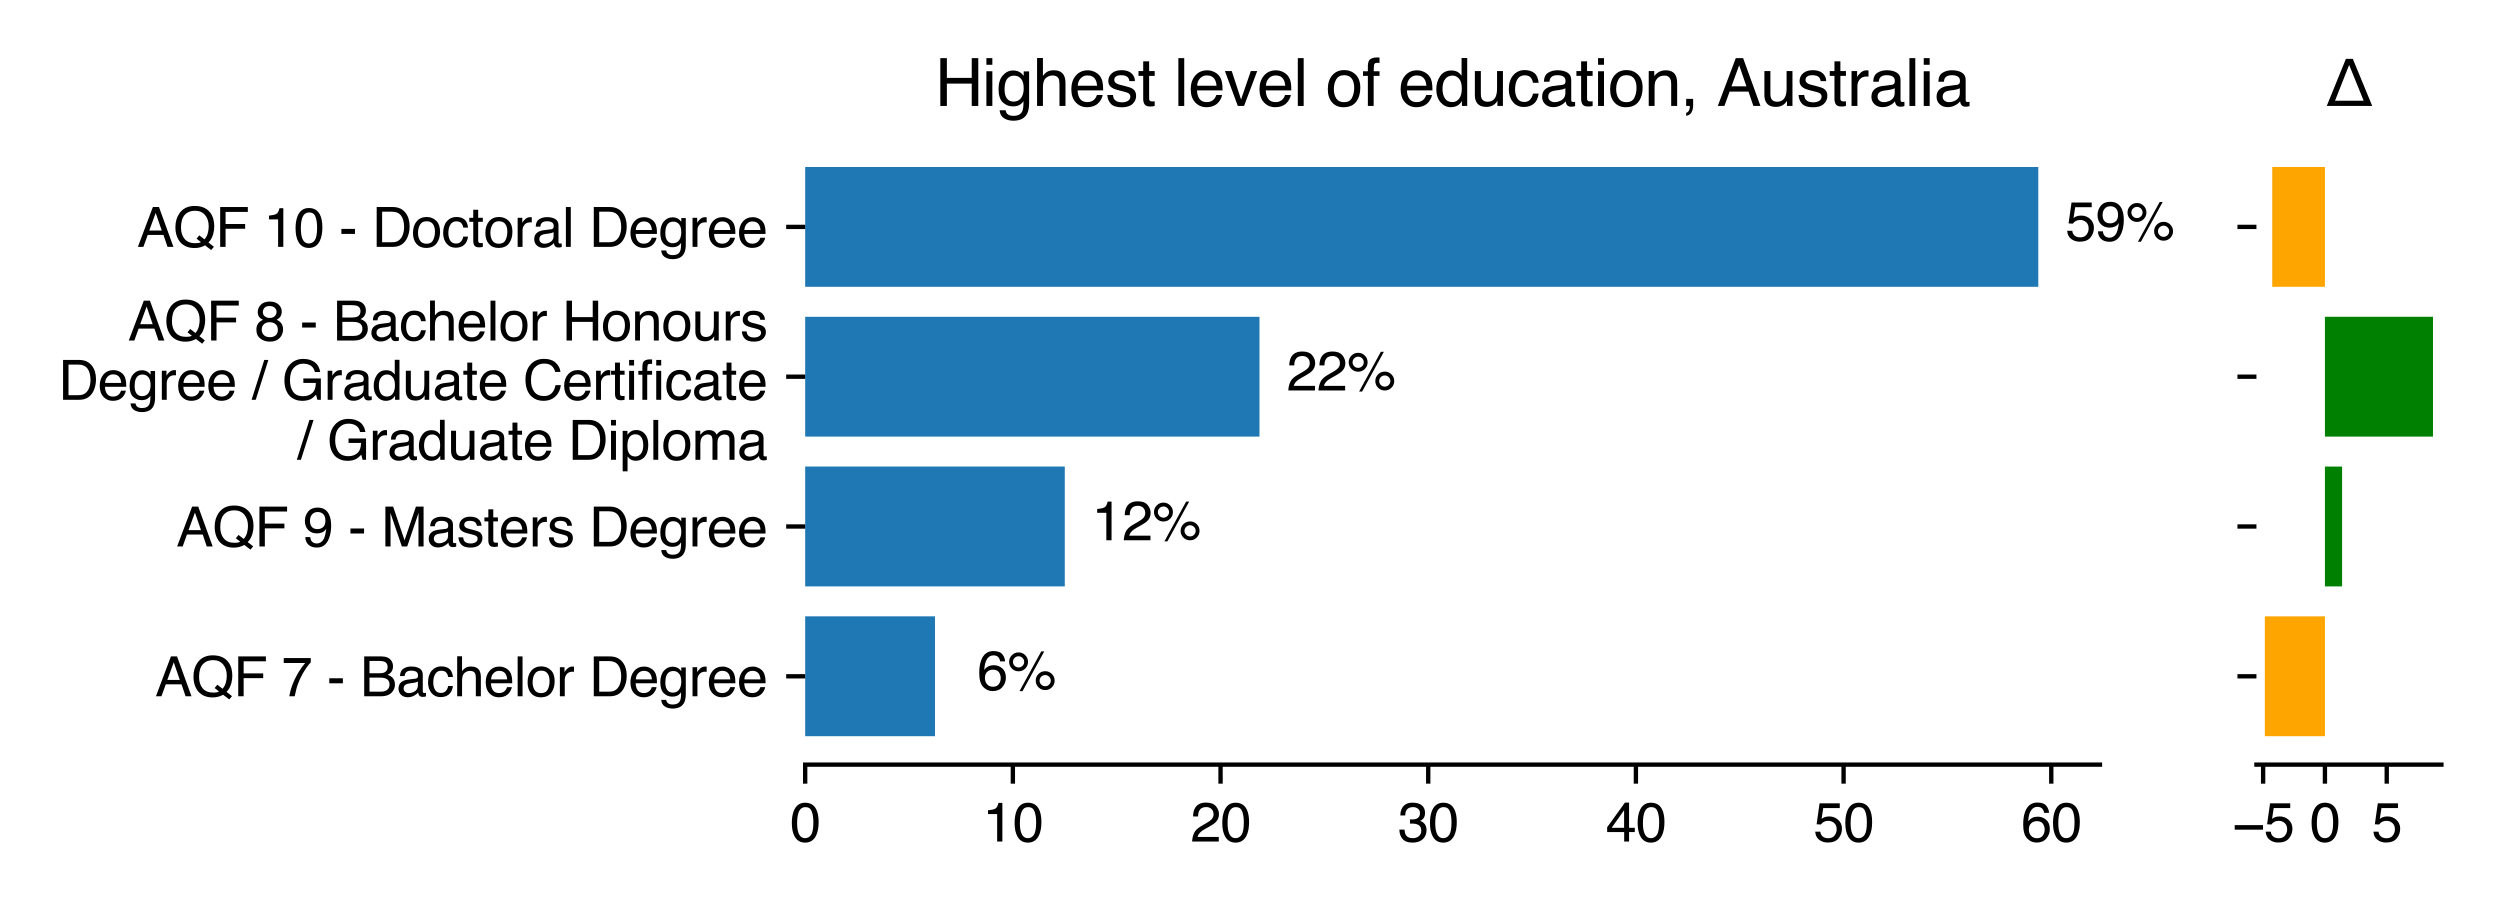 <?xml version="1.0" encoding="utf-8" standalone="no"?>
<!DOCTYPE svg PUBLIC "-//W3C//DTD SVG 1.1//EN"
  "http://www.w3.org/Graphics/SVG/1.1/DTD/svg11.dtd">
<svg xmlns:xlink="http://www.w3.org/1999/xlink" width="460.8pt" height="168pt" viewBox="0 0 460.8 168" xmlns="http://www.w3.org/2000/svg" version="1.1">
 <defs>
  <style type="text/css">*{stroke-linejoin: round; stroke-linecap: butt}</style>
 </defs>
 <g id="figure_1">
  <g id="patch_1">
   <path d="M 0 168 
L 460.8 168 
L 460.8 0 
L 0 0 
z
" style="fill: #ffffff"/>
  </g>
  <g id="axes_1">
   <g id="patch_2">
    <path d="M 148.411 140.942 
L 387.062 140.942 
L 387.062 25.53 
L 148.411 25.53 
z
" style="fill: #ffffff"/>
   </g>
   <g id="patch_3">
    <path d="M 148.411 135.696 
L 172.336 135.696 
L 172.336 113.608 
L 148.411 113.608 
z
" clip-path="url(#p740a1b255a)" style="fill: #1f77b4"/>
   </g>
   <g id="patch_4">
    <path d="M 148.411 108.086 
L 196.261 108.086 
L 196.261 85.997 
L 148.411 85.997 
z
" clip-path="url(#p740a1b255a)" style="fill: #1f77b4"/>
   </g>
   <g id="patch_5">
    <path d="M 148.411 80.475 
L 232.148 80.475 
L 232.148 58.387 
L 148.411 58.387 
z
" clip-path="url(#p740a1b255a)" style="fill: #1f77b4"/>
   </g>
   <g id="patch_6">
    <path d="M 148.411 52.864 
L 375.697 52.864 
L 375.697 30.776 
L 148.411 30.776 
z
" clip-path="url(#p740a1b255a)" style="fill: #1f77b4"/>
   </g>
   <g id="matplotlib.axis_1">
    <g id="xtick_1">
     <g id="line2d_1">
      <defs>
       <path id="m4c99cd72f3" d="M 0 0 
L 0 3.5 
" style="stroke: #000000; stroke-width: 0.8"/>
      </defs>
      <g>
       <use xlink:href="#m4c99cd72f3" x="148.411" y="140.942" style="stroke: #000000; stroke-width: 0.8"/>
      </g>
     </g>
     <g id="text_1">
      <!-- 0 -->
      <g transform="translate(145.63 155.116)scale(0.1 -0.1)">
       <defs>
        <path id="Helvetica-30" d="M 1731 4475 
Q 2600 4475 2988 3759 
Q 3288 3206 3288 2244 
Q 3288 1331 3016 734 
Q 2622 -122 1728 -122 
Q 922 -122 528 578 
Q 200 1163 200 2147 
Q 200 2909 397 3456 
Q 766 4475 1731 4475 
z
M 1725 391 
Q 2163 391 2422 778 
Q 2681 1166 2681 2222 
Q 2681 2984 2493 3476 
Q 2306 3969 1766 3969 
Q 1269 3969 1039 3501 
Q 809 3034 809 2125 
Q 809 1441 956 1025 
Q 1181 391 1725 391 
z
" transform="scale(0.016)"/>
       </defs>
       <use xlink:href="#Helvetica-30"/>
      </g>
     </g>
    </g>
    <g id="xtick_2">
     <g id="line2d_2">
      <g>
       <use xlink:href="#m4c99cd72f3" x="186.691" y="140.942" style="stroke: #000000; stroke-width: 0.8"/>
      </g>
     </g>
     <g id="text_2">
      <!-- 10 -->
      <g transform="translate(181.13 155.116)scale(0.1 -0.1)">
       <defs>
        <path id="Helvetica-31" d="M 613 3169 
L 613 3600 
Q 1222 3659 1462 3798 
Q 1703 3938 1822 4456 
L 2266 4456 
L 2266 0 
L 1666 0 
L 1666 3169 
L 613 3169 
z
" transform="scale(0.016)"/>
       </defs>
       <use xlink:href="#Helvetica-31"/>
       <use xlink:href="#Helvetica-30" x="55.615"/>
      </g>
     </g>
    </g>
    <g id="xtick_3">
     <g id="line2d_3">
      <g>
       <use xlink:href="#m4c99cd72f3" x="224.971" y="140.942" style="stroke: #000000; stroke-width: 0.8"/>
      </g>
     </g>
     <g id="text_3">
      <!-- 20 -->
      <g transform="translate(219.41 155.116)scale(0.1 -0.1)">
       <defs>
        <path id="Helvetica-32" d="M 200 0 
Q 231 578 439 1006 
Q 647 1434 1250 1784 
L 1850 2131 
Q 2253 2366 2416 2531 
Q 2672 2791 2672 3125 
Q 2672 3516 2437 3745 
Q 2203 3975 1813 3975 
Q 1234 3975 1013 3538 
Q 894 3303 881 2888 
L 309 2888 
Q 319 3472 525 3841 
Q 891 4491 1816 4491 
Q 2584 4491 2939 4075 
Q 3294 3659 3294 3150 
Q 3294 2613 2916 2231 
Q 2697 2009 2131 1694 
L 1703 1456 
Q 1397 1288 1222 1134 
Q 909 863 828 531 
L 3272 531 
L 3272 0 
L 200 0 
z
" transform="scale(0.016)"/>
       </defs>
       <use xlink:href="#Helvetica-32"/>
       <use xlink:href="#Helvetica-30" x="55.615"/>
      </g>
     </g>
    </g>
    <g id="xtick_4">
     <g id="line2d_4">
      <g>
       <use xlink:href="#m4c99cd72f3" x="263.25" y="140.942" style="stroke: #000000; stroke-width: 0.8"/>
      </g>
     </g>
     <g id="text_4">
      <!-- 30 -->
      <g transform="translate(257.689 155.116)scale(0.1 -0.1)">
       <defs>
        <path id="Helvetica-33" d="M 1663 -122 
Q 869 -122 511 314 
Q 153 750 153 1375 
L 741 1375 
Q 778 941 903 744 
Q 1122 391 1694 391 
Q 2138 391 2406 628 
Q 2675 866 2675 1241 
Q 2675 1703 2392 1887 
Q 2109 2072 1606 2072 
Q 1550 2072 1492 2070 
Q 1434 2069 1375 2066 
L 1375 2563 
Q 1463 2553 1522 2550 
Q 1581 2547 1650 2547 
Q 1966 2547 2169 2647 
Q 2525 2822 2525 3272 
Q 2525 3606 2287 3787 
Q 2050 3969 1734 3969 
Q 1172 3969 956 3594 
Q 838 3388 822 3006 
L 266 3006 
Q 266 3506 466 3856 
Q 809 4481 1675 4481 
Q 2359 4481 2734 4176 
Q 3109 3872 3109 3294 
Q 3109 2881 2888 2625 
Q 2750 2466 2531 2375 
Q 2884 2278 3082 2001 
Q 3281 1725 3281 1325 
Q 3281 684 2859 281 
Q 2438 -122 1663 -122 
z
" transform="scale(0.016)"/>
       </defs>
       <use xlink:href="#Helvetica-33"/>
       <use xlink:href="#Helvetica-30" x="55.615"/>
      </g>
     </g>
    </g>
    <g id="xtick_5">
     <g id="line2d_5">
      <g>
       <use xlink:href="#m4c99cd72f3" x="301.53" y="140.942" style="stroke: #000000; stroke-width: 0.8"/>
      </g>
     </g>
     <g id="text_5">
      <!-- 40 -->
      <g transform="translate(295.969 155.116)scale(0.1 -0.1)">
       <defs>
        <path id="Helvetica-34" d="M 2116 1584 
L 2116 3613 
L 681 1584 
L 2116 1584 
z
M 2125 0 
L 2125 1094 
L 163 1094 
L 163 1644 
L 2213 4488 
L 2688 4488 
L 2688 1584 
L 3347 1584 
L 3347 1094 
L 2688 1094 
L 2688 0 
L 2125 0 
z
" transform="scale(0.016)"/>
       </defs>
       <use xlink:href="#Helvetica-34"/>
       <use xlink:href="#Helvetica-30" x="55.615"/>
      </g>
     </g>
    </g>
    <g id="xtick_6">
     <g id="line2d_6">
      <g>
       <use xlink:href="#m4c99cd72f3" x="339.81" y="140.942" style="stroke: #000000; stroke-width: 0.8"/>
      </g>
     </g>
     <g id="text_6">
      <!-- 50 -->
      <g transform="translate(334.249 155.116)scale(0.1 -0.1)">
       <defs>
        <path id="Helvetica-35" d="M 791 1141 
Q 847 659 1238 475 
Q 1438 381 1700 381 
Q 2200 381 2440 700 
Q 2681 1019 2681 1406 
Q 2681 1875 2395 2131 
Q 2109 2388 1709 2388 
Q 1419 2388 1211 2275 
Q 1003 2163 856 1963 
L 369 1991 
L 709 4400 
L 3034 4400 
L 3034 3856 
L 1131 3856 
L 941 2613 
Q 1097 2731 1238 2791 
Q 1488 2894 1816 2894 
Q 2431 2894 2859 2497 
Q 3288 2100 3288 1491 
Q 3288 856 2895 371 
Q 2503 -113 1644 -113 
Q 1097 -113 676 195 
Q 256 503 206 1141 
L 791 1141 
z
" transform="scale(0.016)"/>
       </defs>
       <use xlink:href="#Helvetica-35"/>
       <use xlink:href="#Helvetica-30" x="55.615"/>
      </g>
     </g>
    </g>
    <g id="xtick_7">
     <g id="line2d_7">
      <g>
       <use xlink:href="#m4c99cd72f3" x="378.09" y="140.942" style="stroke: #000000; stroke-width: 0.8"/>
      </g>
     </g>
     <g id="text_7">
      <!-- 60 -->
      <g transform="translate(372.529 155.116)scale(0.1 -0.1)">
       <defs>
        <path id="Helvetica-36" d="M 1872 4494 
Q 2622 4494 2917 4105 
Q 3213 3716 3213 3303 
L 2656 3303 
Q 2606 3569 2497 3719 
Q 2294 4000 1881 4000 
Q 1409 4000 1131 3564 
Q 853 3128 822 2316 
Q 1016 2600 1309 2741 
Q 1578 2866 1909 2866 
Q 2472 2866 2890 2506 
Q 3309 2147 3309 1434 
Q 3309 825 2912 354 
Q 2516 -116 1781 -116 
Q 1153 -116 697 361 
Q 241 838 241 1966 
Q 241 2800 444 3381 
Q 834 4494 1872 4494 
z
M 1831 384 
Q 2275 384 2495 682 
Q 2716 981 2716 1388 
Q 2716 1731 2519 2042 
Q 2322 2353 1803 2353 
Q 1441 2353 1167 2112 
Q 894 1872 894 1388 
Q 894 963 1142 673 
Q 1391 384 1831 384 
z
" transform="scale(0.016)"/>
       </defs>
       <use xlink:href="#Helvetica-36"/>
       <use xlink:href="#Helvetica-30" x="55.615"/>
      </g>
     </g>
    </g>
   </g>
   <g id="matplotlib.axis_2">
    <g id="ytick_1">
     <g id="line2d_8">
      <defs>
       <path id="m8e343aef83" d="M 0 0 
L -3.5 0 
" style="stroke: #000000; stroke-width: 0.8"/>
      </defs>
      <g>
       <use xlink:href="#m8e343aef83" x="148.411" y="124.652" style="stroke: #000000; stroke-width: 0.8"/>
      </g>
     </g>
     <g id="text_8">
      <!-- AQF 7 - Bachelor Degree -->
      <g transform="translate(28.591 128.336)scale(0.1 -0.1)">
       <defs>
        <path id="Helvetica-41" d="M 2844 1881 
L 2147 3909 
L 1406 1881 
L 2844 1881 
z
M 1822 4591 
L 2525 4591 
L 4191 0 
L 3509 0 
L 3044 1375 
L 1228 1375 
L 731 0 
L 94 0 
L 1822 4591 
z
M 2144 4591 
L 2144 4591 
z
" transform="scale(0.016)"/>
        <path id="Helvetica-51" d="M 4688 13 
L 4375 -366 
L 3666 175 
Q 3409 34 3111 -50 
Q 2813 -134 2459 -134 
Q 1391 -134 784 566 
Q 250 1247 250 2272 
Q 250 3203 713 3866 
Q 1306 4716 2469 4716 
Q 3684 4716 4269 3934 
Q 4725 3325 4725 2375 
Q 4725 1931 4616 1522 
Q 4450 897 4056 503 
L 4688 13 
z
M 2534 422 
Q 2728 422 2897 448 
Q 3066 475 3191 553 
L 2688 947 
L 3000 1331 
L 3600 866 
Q 3884 1191 3986 1594 
Q 4088 1997 4088 2366 
Q 4088 3175 3664 3669 
Q 3241 4163 2506 4163 
Q 1763 4163 1328 3689 
Q 894 3216 894 2231 
Q 894 1403 1311 912 
Q 1728 422 2534 422 
z
" transform="scale(0.016)"/>
        <path id="Helvetica-46" d="M 547 4591 
L 3731 4591 
L 3731 4028 
L 1169 4028 
L 1169 2634 
L 3422 2634 
L 3422 2088 
L 1169 2088 
L 1169 0 
L 547 0 
L 547 4591 
z
" transform="scale(0.016)"/>
        <path id="Helvetica-20" transform="scale(0.016)"/>
        <path id="Helvetica-37" d="M 3347 4400 
L 3347 3909 
Q 3131 3700 2773 3181 
Q 2416 2663 2141 2063 
Q 1869 1478 1728 997 
Q 1638 688 1494 0 
L 872 0 
Q 1084 1281 1809 2550 
Q 2238 3294 2709 3834 
L 234 3834 
L 234 4400 
L 3347 4400 
z
" transform="scale(0.016)"/>
        <path id="Helvetica-2d" d="M 266 2072 
L 1834 2072 
L 1834 1494 
L 266 1494 
L 266 2072 
z
" transform="scale(0.016)"/>
        <path id="Helvetica-42" d="M 2213 2650 
Q 2606 2650 2825 2759 
Q 3169 2931 3169 3378 
Q 3169 3828 2803 3984 
Q 2597 4072 2191 4072 
L 1081 4072 
L 1081 2650 
L 2213 2650 
z
M 2422 531 
Q 2994 531 3238 863 
Q 3391 1072 3391 1369 
Q 3391 1869 2944 2050 
Q 2706 2147 2316 2147 
L 1081 2147 
L 1081 531 
L 2422 531 
z
M 472 4591 
L 2444 4591 
Q 3250 4591 3591 4109 
Q 3791 3825 3791 3453 
Q 3791 3019 3544 2741 
Q 3416 2594 3175 2472 
Q 3528 2338 3703 2169 
Q 4013 1869 4013 1341 
Q 4013 897 3734 538 
Q 3319 0 2413 0 
L 472 0 
L 472 4591 
z
" transform="scale(0.016)"/>
        <path id="Helvetica-61" d="M 844 891 
Q 844 647 1022 506 
Q 1200 366 1444 366 
Q 1741 366 2019 503 
Q 2488 731 2488 1250 
L 2488 1703 
Q 2384 1638 2221 1594 
Q 2059 1550 1903 1531 
L 1563 1488 
Q 1256 1447 1103 1359 
Q 844 1213 844 891 
z
M 2206 2028 
Q 2400 2053 2466 2191 
Q 2503 2266 2503 2406 
Q 2503 2694 2298 2823 
Q 2094 2953 1713 2953 
Q 1272 2953 1088 2716 
Q 984 2584 953 2325 
L 428 2325 
Q 444 2944 830 3186 
Q 1216 3428 1725 3428 
Q 2316 3428 2684 3203 
Q 3050 2978 3050 2503 
L 3050 575 
Q 3050 488 3086 434 
Q 3122 381 3238 381 
Q 3275 381 3322 386 
Q 3369 391 3422 400 
L 3422 -16 
Q 3291 -53 3222 -62 
Q 3153 -72 3034 -72 
Q 2744 -72 2613 134 
Q 2544 244 2516 444 
Q 2344 219 2022 53 
Q 1700 -113 1313 -113 
Q 847 -113 551 170 
Q 256 453 256 878 
Q 256 1344 547 1600 
Q 838 1856 1309 1916 
L 2206 2028 
z
M 1741 3428 
L 1741 3428 
z
" transform="scale(0.016)"/>
        <path id="Helvetica-63" d="M 1703 3444 
Q 2269 3444 2623 3169 
Q 2978 2894 3050 2222 
L 2503 2222 
Q 2453 2531 2275 2736 
Q 2097 2941 1703 2941 
Q 1166 2941 934 2416 
Q 784 2075 784 1575 
Q 784 1072 996 728 
Q 1209 384 1666 384 
Q 2016 384 2220 598 
Q 2425 813 2503 1184 
L 3050 1184 
Q 2956 519 2581 211 
Q 2206 -97 1622 -97 
Q 966 -97 575 383 
Q 184 863 184 1581 
Q 184 2463 612 2953 
Q 1041 3444 1703 3444 
z
M 1616 3428 
L 1616 3428 
z
" transform="scale(0.016)"/>
        <path id="Helvetica-68" d="M 413 4606 
L 975 4606 
L 975 2894 
Q 1175 3147 1334 3250 
Q 1606 3428 2013 3428 
Q 2741 3428 3000 2919 
Q 3141 2641 3141 2147 
L 3141 0 
L 2563 0 
L 2563 2109 
Q 2563 2478 2469 2650 
Q 2316 2925 1894 2925 
Q 1544 2925 1259 2684 
Q 975 2444 975 1775 
L 975 0 
L 413 0 
L 413 4606 
z
" transform="scale(0.016)"/>
        <path id="Helvetica-65" d="M 1806 3422 
Q 2163 3422 2497 3255 
Q 2831 3088 3006 2822 
Q 3175 2569 3231 2231 
Q 3281 2000 3281 1494 
L 828 1494 
Q 844 984 1069 676 
Q 1294 369 1766 369 
Q 2206 369 2469 659 
Q 2619 828 2681 1050 
L 3234 1050 
Q 3213 866 3089 639 
Q 2966 413 2813 269 
Q 2556 19 2178 -69 
Q 1975 -119 1719 -119 
Q 1094 -119 659 336 
Q 225 791 225 1609 
Q 225 2416 662 2919 
Q 1100 3422 1806 3422 
z
M 2703 1941 
Q 2669 2306 2544 2525 
Q 2313 2931 1772 2931 
Q 1384 2931 1121 2651 
Q 859 2372 844 1941 
L 2703 1941 
z
M 1753 3428 
L 1753 3428 
z
" transform="scale(0.016)"/>
        <path id="Helvetica-6c" d="M 428 4591 
L 991 4591 
L 991 0 
L 428 0 
L 428 4591 
z
" transform="scale(0.016)"/>
        <path id="Helvetica-6f" d="M 1741 363 
Q 2300 363 2508 786 
Q 2716 1209 2716 1728 
Q 2716 2197 2566 2491 
Q 2328 2953 1747 2953 
Q 1231 2953 997 2559 
Q 763 2166 763 1609 
Q 763 1075 997 719 
Q 1231 363 1741 363 
z
M 1763 3444 
Q 2409 3444 2856 3012 
Q 3303 2581 3303 1744 
Q 3303 934 2909 406 
Q 2516 -122 1688 -122 
Q 997 -122 590 345 
Q 184 813 184 1600 
Q 184 2444 612 2944 
Q 1041 3444 1763 3444 
z
M 1744 3428 
L 1744 3428 
z
" transform="scale(0.016)"/>
        <path id="Helvetica-72" d="M 428 3347 
L 963 3347 
L 963 2769 
Q 1028 2938 1284 3180 
Q 1541 3422 1875 3422 
Q 1891 3422 1928 3419 
Q 1966 3416 2056 3406 
L 2056 2813 
Q 2006 2822 1964 2825 
Q 1922 2828 1872 2828 
Q 1447 2828 1219 2554 
Q 991 2281 991 1925 
L 991 0 
L 428 0 
L 428 3347 
z
" transform="scale(0.016)"/>
        <path id="Helvetica-44" d="M 2250 531 
Q 2566 531 2769 597 
Q 3131 719 3363 1066 
Q 3547 1344 3628 1778 
Q 3675 2038 3675 2259 
Q 3675 3113 3336 3584 
Q 2997 4056 2244 4056 
L 1141 4056 
L 1141 531 
L 2250 531 
z
M 516 4591 
L 2375 4591 
Q 3322 4591 3844 3919 
Q 4309 3313 4309 2366 
Q 4309 1634 4034 1044 
Q 3550 0 2369 0 
L 516 0 
L 516 4591 
z
" transform="scale(0.016)"/>
        <path id="Helvetica-67" d="M 1594 3406 
Q 1988 3406 2281 3213 
Q 2441 3103 2606 2894 
L 2606 3316 
L 3125 3316 
L 3125 272 
Q 3125 -366 2938 -734 
Q 2588 -1416 1616 -1416 
Q 1075 -1416 706 -1173 
Q 338 -931 294 -416 
L 866 -416 
Q 906 -641 1028 -763 
Q 1219 -950 1628 -950 
Q 2275 -950 2475 -494 
Q 2594 -225 2584 466 
Q 2416 209 2178 84 
Q 1941 -41 1550 -41 
Q 1006 -41 598 345 
Q 191 731 191 1622 
Q 191 2463 602 2934 
Q 1013 3406 1594 3406 
z
M 2606 1688 
Q 2606 2309 2350 2609 
Q 2094 2909 1697 2909 
Q 1103 2909 884 2353 
Q 769 2056 769 1575 
Q 769 1009 998 714 
Q 1228 419 1616 419 
Q 2222 419 2469 966 
Q 2606 1275 2606 1688 
z
M 1659 3428 
L 1659 3428 
z
" transform="scale(0.016)"/>
       </defs>
       <use xlink:href="#Helvetica-41"/>
       <use xlink:href="#Helvetica-51" x="66.699"/>
       <use xlink:href="#Helvetica-46" x="144.482"/>
       <use xlink:href="#Helvetica-20" x="205.566"/>
       <use xlink:href="#Helvetica-37" x="233.35"/>
       <use xlink:href="#Helvetica-20" x="288.965"/>
       <use xlink:href="#Helvetica-2d" x="316.748"/>
       <use xlink:href="#Helvetica-20" x="350.049"/>
       <use xlink:href="#Helvetica-42" x="377.832"/>
       <use xlink:href="#Helvetica-61" x="444.531"/>
       <use xlink:href="#Helvetica-63" x="500.146"/>
       <use xlink:href="#Helvetica-68" x="550.146"/>
       <use xlink:href="#Helvetica-65" x="605.762"/>
       <use xlink:href="#Helvetica-6c" x="661.377"/>
       <use xlink:href="#Helvetica-6f" x="683.594"/>
       <use xlink:href="#Helvetica-72" x="739.209"/>
       <use xlink:href="#Helvetica-20" x="772.51"/>
       <use xlink:href="#Helvetica-44" x="800.293"/>
       <use xlink:href="#Helvetica-65" x="872.51"/>
       <use xlink:href="#Helvetica-67" x="928.125"/>
       <use xlink:href="#Helvetica-72" x="983.74"/>
       <use xlink:href="#Helvetica-65" x="1017.041"/>
       <use xlink:href="#Helvetica-65" x="1072.656"/>
      </g>
     </g>
    </g>
    <g id="ytick_2">
     <g id="line2d_9">
      <g>
       <use xlink:href="#m8e343aef83" x="148.411" y="97.041" style="stroke: #000000; stroke-width: 0.8"/>
      </g>
     </g>
     <g id="text_9">
      <!-- AQF 9 - Masters Degree -->
      <g transform="translate(32.497 100.726)scale(0.1 -0.1)">
       <defs>
        <path id="Helvetica-39" d="M 850 1081 
Q 875 616 1209 438 
Q 1381 344 1597 344 
Q 2000 344 2284 680 
Q 2569 1016 2688 2044 
Q 2500 1747 2223 1626 
Q 1947 1506 1628 1506 
Q 981 1506 604 1909 
Q 228 2313 228 2947 
Q 228 3556 600 4018 
Q 972 4481 1697 4481 
Q 2675 4481 3047 3600 
Q 3253 3116 3253 2388 
Q 3253 1566 3006 931 
Q 2597 -125 1619 -125 
Q 963 -125 622 219 
Q 281 563 281 1081 
L 850 1081 
z
M 1703 2000 
Q 2038 2000 2314 2220 
Q 2591 2441 2591 2991 
Q 2591 3484 2342 3726 
Q 2094 3969 1709 3969 
Q 1297 3969 1055 3692 
Q 813 3416 813 2953 
Q 813 2516 1025 2258 
Q 1238 2000 1703 2000 
z
" transform="scale(0.016)"/>
        <path id="Helvetica-4d" d="M 472 4591 
L 1363 4591 
L 2681 709 
L 3991 4591 
L 4872 4591 
L 4872 0 
L 4281 0 
L 4281 2709 
Q 4281 2850 4287 3175 
Q 4294 3500 4294 3872 
L 2984 0 
L 2369 0 
L 1050 3872 
L 1050 3731 
Q 1050 3563 1058 3217 
Q 1066 2872 1066 2709 
L 1066 0 
L 472 0 
L 472 4591 
z
" transform="scale(0.016)"/>
        <path id="Helvetica-73" d="M 747 1050 
Q 772 769 888 619 
Q 1100 347 1625 347 
Q 1938 347 2175 483 
Q 2413 619 2413 903 
Q 2413 1119 2222 1231 
Q 2100 1300 1741 1391 
L 1294 1503 
Q 866 1609 663 1741 
Q 300 1969 300 2372 
Q 300 2847 642 3140 
Q 984 3434 1563 3434 
Q 2319 3434 2653 2991 
Q 2863 2709 2856 2384 
L 2325 2384 
Q 2309 2575 2191 2731 
Q 1997 2953 1519 2953 
Q 1200 2953 1036 2831 
Q 872 2709 872 2509 
Q 872 2291 1088 2159 
Q 1213 2081 1456 2022 
L 1828 1931 
Q 2434 1784 2641 1647 
Q 2969 1431 2969 969 
Q 2969 522 2630 197 
Q 2291 -128 1597 -128 
Q 850 -128 539 211 
Q 228 550 206 1050 
L 747 1050 
z
M 1578 3428 
L 1578 3428 
z
" transform="scale(0.016)"/>
        <path id="Helvetica-74" d="M 525 4281 
L 1094 4281 
L 1094 3347 
L 1628 3347 
L 1628 2888 
L 1094 2888 
L 1094 703 
Q 1094 528 1213 469 
Q 1278 434 1431 434 
Q 1472 434 1519 436 
Q 1566 438 1628 444 
L 1628 0 
Q 1531 -28 1426 -40 
Q 1322 -53 1200 -53 
Q 806 -53 665 148 
Q 525 350 525 672 
L 525 2888 
L 72 2888 
L 72 3347 
L 525 3347 
L 525 4281 
z
" transform="scale(0.016)"/>
       </defs>
       <use xlink:href="#Helvetica-41"/>
       <use xlink:href="#Helvetica-51" x="66.699"/>
       <use xlink:href="#Helvetica-46" x="144.482"/>
       <use xlink:href="#Helvetica-20" x="205.566"/>
       <use xlink:href="#Helvetica-39" x="233.35"/>
       <use xlink:href="#Helvetica-20" x="288.965"/>
       <use xlink:href="#Helvetica-2d" x="316.748"/>
       <use xlink:href="#Helvetica-20" x="350.049"/>
       <use xlink:href="#Helvetica-4d" x="377.832"/>
       <use xlink:href="#Helvetica-61" x="461.133"/>
       <use xlink:href="#Helvetica-73" x="516.748"/>
       <use xlink:href="#Helvetica-74" x="566.748"/>
       <use xlink:href="#Helvetica-65" x="594.531"/>
       <use xlink:href="#Helvetica-72" x="650.146"/>
       <use xlink:href="#Helvetica-73" x="683.447"/>
       <use xlink:href="#Helvetica-20" x="733.447"/>
       <use xlink:href="#Helvetica-44" x="761.23"/>
       <use xlink:href="#Helvetica-65" x="833.447"/>
       <use xlink:href="#Helvetica-67" x="889.062"/>
       <use xlink:href="#Helvetica-72" x="944.678"/>
       <use xlink:href="#Helvetica-65" x="977.979"/>
       <use xlink:href="#Helvetica-65" x="1033.594"/>
      </g>
     </g>
    </g>
    <g id="ytick_3">
     <g id="line2d_10">
      <g>
       <use xlink:href="#m8e343aef83" x="148.411" y="69.431" style="stroke: #000000; stroke-width: 0.8"/>
      </g>
     </g>
     <g id="text_10">
      <!-- AQF 8 - Bachelor Honours -->
      <g transform="translate(23.591 62.763)scale(0.1 -0.1)">
       <defs>
        <path id="Helvetica-38" d="M 1741 2600 
Q 2113 2600 2322 2808 
Q 2531 3016 2531 3303 
Q 2531 3553 2331 3762 
Q 2131 3972 1722 3972 
Q 1316 3972 1134 3762 
Q 953 3553 953 3272 
Q 953 2956 1187 2778 
Q 1422 2600 1741 2600 
z
M 1775 384 
Q 2166 384 2423 595 
Q 2681 806 2681 1225 
Q 2681 1659 2415 1884 
Q 2150 2109 1734 2109 
Q 1331 2109 1076 1879 
Q 822 1650 822 1244 
Q 822 894 1055 639 
Q 1288 384 1775 384 
z
M 975 2384 
Q 741 2484 609 2619 
Q 363 2869 363 3269 
Q 363 3769 725 4128 
Q 1088 4488 1753 4488 
Q 2397 4488 2762 4148 
Q 3128 3809 3128 3356 
Q 3128 2938 2916 2678 
Q 2797 2531 2547 2391 
Q 2825 2263 2984 2097 
Q 3281 1784 3281 1284 
Q 3281 694 2884 283 
Q 2488 -128 1763 -128 
Q 1109 -128 657 226 
Q 206 581 206 1256 
Q 206 1653 400 1942 
Q 594 2231 975 2384 
z
" transform="scale(0.016)"/>
        <path id="Helvetica-48" d="M 503 4591 
L 1131 4591 
L 1131 2694 
L 3519 2694 
L 3519 4591 
L 4147 4591 
L 4147 0 
L 3519 0 
L 3519 2147 
L 1131 2147 
L 1131 0 
L 503 0 
L 503 4591 
z
" transform="scale(0.016)"/>
        <path id="Helvetica-6e" d="M 413 3347 
L 947 3347 
L 947 2872 
Q 1184 3166 1450 3294 
Q 1716 3422 2041 3422 
Q 2753 3422 3003 2925 
Q 3141 2653 3141 2147 
L 3141 0 
L 2569 0 
L 2569 2109 
Q 2569 2416 2478 2603 
Q 2328 2916 1934 2916 
Q 1734 2916 1606 2875 
Q 1375 2806 1200 2600 
Q 1059 2434 1017 2257 
Q 975 2081 975 1753 
L 975 0 
L 413 0 
L 413 3347 
z
M 1734 3428 
L 1734 3428 
z
" transform="scale(0.016)"/>
        <path id="Helvetica-75" d="M 975 3347 
L 975 1125 
Q 975 869 1056 706 
Q 1206 406 1616 406 
Q 2203 406 2416 931 
Q 2531 1213 2531 1703 
L 2531 3347 
L 3094 3347 
L 3094 0 
L 2563 0 
L 2569 494 
Q 2459 303 2297 172 
Q 1975 -91 1516 -91 
Q 800 -91 541 388 
Q 400 644 400 1072 
L 400 3347 
L 975 3347 
z
M 1747 3428 
L 1747 3428 
z
" transform="scale(0.016)"/>
       </defs>
       <use xlink:href="#Helvetica-41"/>
       <use xlink:href="#Helvetica-51" x="66.699"/>
       <use xlink:href="#Helvetica-46" x="144.482"/>
       <use xlink:href="#Helvetica-20" x="205.566"/>
       <use xlink:href="#Helvetica-38" x="233.35"/>
       <use xlink:href="#Helvetica-20" x="288.965"/>
       <use xlink:href="#Helvetica-2d" x="316.748"/>
       <use xlink:href="#Helvetica-20" x="350.049"/>
       <use xlink:href="#Helvetica-42" x="377.832"/>
       <use xlink:href="#Helvetica-61" x="444.531"/>
       <use xlink:href="#Helvetica-63" x="500.146"/>
       <use xlink:href="#Helvetica-68" x="550.146"/>
       <use xlink:href="#Helvetica-65" x="605.762"/>
       <use xlink:href="#Helvetica-6c" x="661.377"/>
       <use xlink:href="#Helvetica-6f" x="683.594"/>
       <use xlink:href="#Helvetica-72" x="739.209"/>
       <use xlink:href="#Helvetica-20" x="772.51"/>
       <use xlink:href="#Helvetica-48" x="800.293"/>
       <use xlink:href="#Helvetica-6f" x="872.51"/>
       <use xlink:href="#Helvetica-6e" x="928.125"/>
       <use xlink:href="#Helvetica-6f" x="983.74"/>
       <use xlink:href="#Helvetica-75" x="1039.355"/>
       <use xlink:href="#Helvetica-72" x="1094.971"/>
       <use xlink:href="#Helvetica-73" x="1128.271"/>
      </g>
      <!-- Degree / Graduate Certificate -->
      <g transform="translate(10.8 73.69)scale(0.1 -0.1)">
       <defs>
        <path id="Helvetica-2f" d="M 1456 4591 
L 1931 4591 
L 475 0 
L 0 0 
L 1456 4591 
z
" transform="scale(0.016)"/>
        <path id="Helvetica-47" d="M 2472 4709 
Q 3119 4709 3591 4459 
Q 4275 4100 4428 3200 
L 3813 3200 
Q 3700 3703 3347 3933 
Q 2994 4163 2456 4163 
Q 1819 4163 1383 3684 
Q 947 3206 947 2259 
Q 947 1441 1306 927 
Q 1666 413 2478 413 
Q 3100 413 3508 773 
Q 3916 1134 3925 1941 
L 2488 1941 
L 2488 2456 
L 4503 2456 
L 4503 0 
L 4103 0 
L 3953 591 
Q 3638 244 3394 109 
Q 2984 -122 2353 -122 
Q 1538 -122 950 406 
Q 309 1069 309 2225 
Q 309 3378 934 4059 
Q 1528 4709 2472 4709 
z
M 2369 4716 
L 2369 4716 
z
" transform="scale(0.016)"/>
        <path id="Helvetica-64" d="M 769 1634 
Q 769 1097 997 734 
Q 1225 372 1728 372 
Q 2119 372 2370 708 
Q 2622 1044 2622 1672 
Q 2622 2306 2362 2611 
Q 2103 2916 1722 2916 
Q 1297 2916 1033 2591 
Q 769 2266 769 1634 
z
M 1616 3406 
Q 2000 3406 2259 3244 
Q 2409 3150 2600 2916 
L 2600 4606 
L 3141 4606 
L 3141 0 
L 2634 0 
L 2634 466 
Q 2438 156 2169 18 
Q 1900 -119 1553 -119 
Q 994 -119 584 351 
Q 175 822 175 1603 
Q 175 2334 548 2870 
Q 922 3406 1616 3406 
z
" transform="scale(0.016)"/>
        <path id="Helvetica-43" d="M 2422 4716 
Q 3294 4716 3775 4256 
Q 4256 3797 4309 3213 
L 3703 3213 
Q 3600 3656 3292 3915 
Q 2984 4175 2428 4175 
Q 1750 4175 1333 3698 
Q 916 3222 916 2238 
Q 916 1431 1292 929 
Q 1669 428 2416 428 
Q 3103 428 3463 956 
Q 3653 1234 3747 1688 
L 4353 1688 
Q 4272 963 3816 472 
Q 3269 -119 2341 -119 
Q 1541 -119 997 366 
Q 281 1006 281 2344 
Q 281 3359 819 4009 
Q 1400 4716 2422 4716 
z
M 2297 4716 
L 2297 4716 
z
" transform="scale(0.016)"/>
        <path id="Helvetica-69" d="M 413 3331 
L 984 3331 
L 984 0 
L 413 0 
L 413 3331 
z
M 413 4591 
L 984 4591 
L 984 3953 
L 413 3953 
L 413 4591 
z
" transform="scale(0.016)"/>
        <path id="Helvetica-66" d="M 553 3856 
Q 566 4206 675 4369 
Q 872 4656 1434 4656 
Q 1488 4656 1544 4653 
Q 1600 4650 1672 4644 
L 1672 4131 
Q 1584 4138 1545 4139 
Q 1506 4141 1472 4141 
Q 1216 4141 1166 4008 
Q 1116 3875 1116 3331 
L 1672 3331 
L 1672 2888 
L 1109 2888 
L 1109 0 
L 553 0 
L 553 2888 
L 88 2888 
L 88 3331 
L 553 3331 
L 553 3856 
z
" transform="scale(0.016)"/>
       </defs>
       <use xlink:href="#Helvetica-44"/>
       <use xlink:href="#Helvetica-65" x="72.217"/>
       <use xlink:href="#Helvetica-67" x="127.832"/>
       <use xlink:href="#Helvetica-72" x="183.447"/>
       <use xlink:href="#Helvetica-65" x="216.748"/>
       <use xlink:href="#Helvetica-65" x="272.363"/>
       <use xlink:href="#Helvetica-20" x="327.979"/>
       <use xlink:href="#Helvetica-2f" x="355.762"/>
       <use xlink:href="#Helvetica-20" x="383.545"/>
       <use xlink:href="#Helvetica-47" x="411.328"/>
       <use xlink:href="#Helvetica-72" x="489.111"/>
       <use xlink:href="#Helvetica-61" x="522.412"/>
       <use xlink:href="#Helvetica-64" x="578.027"/>
       <use xlink:href="#Helvetica-75" x="633.643"/>
       <use xlink:href="#Helvetica-61" x="689.258"/>
       <use xlink:href="#Helvetica-74" x="744.873"/>
       <use xlink:href="#Helvetica-65" x="772.656"/>
       <use xlink:href="#Helvetica-20" x="828.271"/>
       <use xlink:href="#Helvetica-43" x="856.055"/>
       <use xlink:href="#Helvetica-65" x="928.271"/>
       <use xlink:href="#Helvetica-72" x="983.887"/>
       <use xlink:href="#Helvetica-74" x="1017.188"/>
       <use xlink:href="#Helvetica-69" x="1044.971"/>
       <use xlink:href="#Helvetica-66" x="1067.188"/>
       <use xlink:href="#Helvetica-69" x="1094.971"/>
       <use xlink:href="#Helvetica-63" x="1117.188"/>
       <use xlink:href="#Helvetica-61" x="1167.188"/>
       <use xlink:href="#Helvetica-74" x="1222.803"/>
       <use xlink:href="#Helvetica-65" x="1250.586"/>
      </g>
      <!-- / Graduate Diploma -->
      <g transform="translate(54.708 84.745)scale(0.1 -0.1)">
       <defs>
        <path id="Helvetica-70" d="M 1825 378 
Q 2219 378 2480 708 
Q 2741 1038 2741 1694 
Q 2741 2094 2625 2381 
Q 2406 2934 1825 2934 
Q 1241 2934 1025 2350 
Q 909 2038 909 1556 
Q 909 1169 1025 897 
Q 1244 378 1825 378 
z
M 369 3331 
L 916 3331 
L 916 2888 
Q 1084 3116 1284 3241 
Q 1569 3428 1953 3428 
Q 2522 3428 2919 2992 
Q 3316 2556 3316 1747 
Q 3316 653 2744 184 
Q 2381 -113 1900 -113 
Q 1522 -113 1266 53 
Q 1116 147 931 375 
L 931 -1334 
L 369 -1334 
L 369 3331 
z
" transform="scale(0.016)"/>
        <path id="Helvetica-6d" d="M 413 3347 
L 969 3347 
L 969 2872 
Q 1169 3119 1331 3231 
Q 1609 3422 1963 3422 
Q 2363 3422 2606 3225 
Q 2744 3113 2856 2894 
Q 3044 3163 3297 3292 
Q 3550 3422 3866 3422 
Q 4541 3422 4784 2934 
Q 4916 2672 4916 2228 
L 4916 0 
L 4331 0 
L 4331 2325 
Q 4331 2659 4164 2784 
Q 3997 2909 3756 2909 
Q 3425 2909 3186 2687 
Q 2947 2466 2947 1947 
L 2947 0 
L 2375 0 
L 2375 2184 
Q 2375 2525 2294 2681 
Q 2166 2916 1816 2916 
Q 1497 2916 1236 2669 
Q 975 2422 975 1775 
L 975 0 
L 413 0 
L 413 3347 
z
" transform="scale(0.016)"/>
       </defs>
       <use xlink:href="#Helvetica-2f"/>
       <use xlink:href="#Helvetica-20" x="27.783"/>
       <use xlink:href="#Helvetica-47" x="55.566"/>
       <use xlink:href="#Helvetica-72" x="133.35"/>
       <use xlink:href="#Helvetica-61" x="166.65"/>
       <use xlink:href="#Helvetica-64" x="222.266"/>
       <use xlink:href="#Helvetica-75" x="277.881"/>
       <use xlink:href="#Helvetica-61" x="333.496"/>
       <use xlink:href="#Helvetica-74" x="389.111"/>
       <use xlink:href="#Helvetica-65" x="416.895"/>
       <use xlink:href="#Helvetica-20" x="472.51"/>
       <use xlink:href="#Helvetica-44" x="500.293"/>
       <use xlink:href="#Helvetica-69" x="572.51"/>
       <use xlink:href="#Helvetica-70" x="594.727"/>
       <use xlink:href="#Helvetica-6c" x="650.342"/>
       <use xlink:href="#Helvetica-6f" x="672.559"/>
       <use xlink:href="#Helvetica-6d" x="728.174"/>
       <use xlink:href="#Helvetica-61" x="811.475"/>
      </g>
     </g>
    </g>
    <g id="ytick_4">
     <g id="line2d_11">
      <g>
       <use xlink:href="#m8e343aef83" x="148.411" y="41.82" style="stroke: #000000; stroke-width: 0.8"/>
      </g>
     </g>
     <g id="text_11">
      <!-- AQF 10 - Doctoral Degree -->
      <g transform="translate(25.261 45.505)scale(0.1 -0.1)">
       <use xlink:href="#Helvetica-41"/>
       <use xlink:href="#Helvetica-51" x="66.699"/>
       <use xlink:href="#Helvetica-46" x="144.482"/>
       <use xlink:href="#Helvetica-20" x="205.566"/>
       <use xlink:href="#Helvetica-31" x="233.35"/>
       <use xlink:href="#Helvetica-30" x="288.965"/>
       <use xlink:href="#Helvetica-20" x="344.58"/>
       <use xlink:href="#Helvetica-2d" x="372.363"/>
       <use xlink:href="#Helvetica-20" x="405.664"/>
       <use xlink:href="#Helvetica-44" x="433.447"/>
       <use xlink:href="#Helvetica-6f" x="505.664"/>
       <use xlink:href="#Helvetica-63" x="561.279"/>
       <use xlink:href="#Helvetica-74" x="611.279"/>
       <use xlink:href="#Helvetica-6f" x="639.062"/>
       <use xlink:href="#Helvetica-72" x="694.678"/>
       <use xlink:href="#Helvetica-61" x="727.979"/>
       <use xlink:href="#Helvetica-6c" x="783.594"/>
       <use xlink:href="#Helvetica-20" x="805.811"/>
       <use xlink:href="#Helvetica-44" x="833.594"/>
       <use xlink:href="#Helvetica-65" x="905.811"/>
       <use xlink:href="#Helvetica-67" x="961.426"/>
       <use xlink:href="#Helvetica-72" x="1017.041"/>
       <use xlink:href="#Helvetica-65" x="1050.342"/>
       <use xlink:href="#Helvetica-65" x="1105.957"/>
      </g>
     </g>
    </g>
   </g>
   <g id="patch_7">
    <path d="M 148.411 140.942 
L 387.062 140.942 
" style="fill: none; stroke: #000000; stroke-width: 0.8; stroke-linejoin: miter; stroke-linecap: square"/>
   </g>
   <g id="text_12">
    <!-- 6% -->
    <g transform="translate(180.109 127.196)scale(0.1 -0.1)">
     <defs>
      <path id="Helvetica-25" d="M 4363 2175 
Q 4813 2175 5131 1856 
Q 5450 1538 5450 1088 
Q 5450 638 5131 319 
Q 4813 0 4363 0 
Q 3909 0 3590 319 
Q 3272 638 3272 1088 
Q 3272 1538 3590 1856 
Q 3909 2175 4363 2175 
z
M 3909 4456 
L 4256 4456 
L 1753 -119 
L 1406 -119 
L 3909 4456 
z
M 1294 2606 
Q 1563 2606 1752 2795 
Q 1941 2984 1941 3250 
Q 1941 3516 1752 3705 
Q 1563 3894 1294 3894 
Q 1028 3894 839 3706 
Q 650 3519 650 3250 
Q 650 2984 839 2795 
Q 1028 2606 1294 2606 
z
M 1294 4341 
Q 1747 4341 2065 4020 
Q 2384 3700 2384 3250 
Q 2384 2800 2065 2481 
Q 1747 2163 1294 2163 
Q 844 2163 525 2481 
Q 206 2800 206 3250 
Q 206 3700 525 4020 
Q 844 4341 1294 4341 
z
M 4363 444 
Q 4628 444 4817 633 
Q 5006 822 5006 1088 
Q 5006 1353 4817 1542 
Q 4628 1731 4363 1731 
Q 4094 1731 3905 1542 
Q 3716 1353 3716 1088 
Q 3716 822 3905 633 
Q 4094 444 4363 444 
z
" transform="scale(0.016)"/>
     </defs>
     <use xlink:href="#Helvetica-36"/>
     <use xlink:href="#Helvetica-25" x="55.615"/>
    </g>
   </g>
   <g id="text_13">
    <!-- 12% -->
    <g transform="translate(201.254 99.586)scale(0.1 -0.1)">
     <use xlink:href="#Helvetica-31"/>
     <use xlink:href="#Helvetica-32" x="55.615"/>
     <use xlink:href="#Helvetica-25" x="111.23"/>
    </g>
   </g>
   <g id="text_14">
    <!-- 22% -->
    <g transform="translate(237.141 71.975)scale(0.1 -0.1)">
     <use xlink:href="#Helvetica-32"/>
     <use xlink:href="#Helvetica-32" x="55.615"/>
     <use xlink:href="#Helvetica-25" x="111.23"/>
    </g>
   </g>
   <g id="text_15">
    <!-- 59% -->
    <g transform="translate(380.69 44.365)scale(0.1 -0.1)">
     <use xlink:href="#Helvetica-35"/>
     <use xlink:href="#Helvetica-39" x="55.615"/>
     <use xlink:href="#Helvetica-25" x="111.23"/>
    </g>
   </g>
   <g id="text_16">
    <!-- Highest level of education, Australia -->
    <g transform="translate(172.354 19.53)scale(0.12 -0.12)">
     <defs>
      <path id="Helvetica-76" d="M 688 3347 
L 1581 622 
L 2516 3347 
L 3131 3347 
L 1869 0 
L 1269 0 
L 34 3347 
L 688 3347 
z
" transform="scale(0.016)"/>
      <path id="Helvetica-2c" d="M 531 -653 
Q 747 -616 834 -350 
Q 881 -209 881 -78 
Q 881 -56 879 -39 
Q 878 -22 872 0 
L 531 0 
L 531 681 
L 1200 681 
L 1200 50 
Q 1200 -322 1050 -603 
Q 900 -884 531 -950 
L 531 -653 
z
" transform="scale(0.016)"/>
     </defs>
     <use xlink:href="#Helvetica-48"/>
     <use xlink:href="#Helvetica-69" x="72.217"/>
     <use xlink:href="#Helvetica-67" x="94.434"/>
     <use xlink:href="#Helvetica-68" x="150.049"/>
     <use xlink:href="#Helvetica-65" x="205.664"/>
     <use xlink:href="#Helvetica-73" x="261.279"/>
     <use xlink:href="#Helvetica-74" x="311.279"/>
     <use xlink:href="#Helvetica-20" x="339.062"/>
     <use xlink:href="#Helvetica-6c" x="366.846"/>
     <use xlink:href="#Helvetica-65" x="389.062"/>
     <use xlink:href="#Helvetica-76" x="444.678"/>
     <use xlink:href="#Helvetica-65" x="494.678"/>
     <use xlink:href="#Helvetica-6c" x="550.293"/>
     <use xlink:href="#Helvetica-20" x="572.51"/>
     <use xlink:href="#Helvetica-6f" x="600.293"/>
     <use xlink:href="#Helvetica-66" x="655.908"/>
     <use xlink:href="#Helvetica-20" x="683.691"/>
     <use xlink:href="#Helvetica-65" x="711.475"/>
     <use xlink:href="#Helvetica-64" x="767.09"/>
     <use xlink:href="#Helvetica-75" x="822.705"/>
     <use xlink:href="#Helvetica-63" x="878.32"/>
     <use xlink:href="#Helvetica-61" x="928.32"/>
     <use xlink:href="#Helvetica-74" x="983.936"/>
     <use xlink:href="#Helvetica-69" x="1011.719"/>
     <use xlink:href="#Helvetica-6f" x="1033.936"/>
     <use xlink:href="#Helvetica-6e" x="1089.551"/>
     <use xlink:href="#Helvetica-2c" x="1145.166"/>
     <use xlink:href="#Helvetica-20" x="1172.949"/>
     <use xlink:href="#Helvetica-41" x="1200.732"/>
     <use xlink:href="#Helvetica-75" x="1267.432"/>
     <use xlink:href="#Helvetica-73" x="1323.047"/>
     <use xlink:href="#Helvetica-74" x="1373.047"/>
     <use xlink:href="#Helvetica-72" x="1400.83"/>
     <use xlink:href="#Helvetica-61" x="1434.131"/>
     <use xlink:href="#Helvetica-6c" x="1489.746"/>
     <use xlink:href="#Helvetica-69" x="1511.963"/>
     <use xlink:href="#Helvetica-61" x="1534.18"/>
    </g>
   </g>
  </g>
  <g id="axes_2">
   <g id="patch_8">
    <path d="M 415.907 140.942 
L 450 140.942 
L 450 25.53 
L 415.907 25.53 
z
" style="fill: #ffffff"/>
   </g>
   <g id="patch_9">
    <path d="M 428.531 135.696 
L 417.457 135.696 
L 417.457 113.608 
L 428.531 113.608 
z
" clip-path="url(#pa9c50b128a)" style="fill: #ffa500"/>
   </g>
   <g id="patch_10">
    <path d="M 428.531 108.086 
L 431.695 108.086 
L 431.695 85.997 
L 428.531 85.997 
z
" clip-path="url(#pa9c50b128a)" style="fill: #008000"/>
   </g>
   <g id="patch_11">
    <path d="M 428.531 80.475 
L 448.45 80.475 
L 448.45 58.387 
L 428.531 58.387 
z
" clip-path="url(#pa9c50b128a)" style="fill: #008000"/>
   </g>
   <g id="patch_12">
    <path d="M 428.531 52.864 
L 418.823 52.864 
L 418.823 30.776 
L 428.531 30.776 
z
" clip-path="url(#pa9c50b128a)" style="fill: #ffa500"/>
   </g>
   <g id="matplotlib.axis_3">
    <g id="xtick_8">
     <g id="line2d_12">
      <g>
       <use xlink:href="#m4c99cd72f3" x="417.14" y="140.942" style="stroke: #000000; stroke-width: 0.8"/>
      </g>
     </g>
     <g id="text_17">
      <!-- −5 -->
      <g transform="translate(411.44 155.116)scale(0.1 -0.1)">
       <defs>
        <path id="Helvetica-2212" d="M 3547 1894 
L 3547 1369 
L 288 1369 
L 288 1894 
L 3547 1894 
z
" transform="scale(0.016)"/>
       </defs>
       <use xlink:href="#Helvetica-2212"/>
       <use xlink:href="#Helvetica-35" x="58.398"/>
      </g>
     </g>
    </g>
    <g id="xtick_9">
     <g id="line2d_13">
      <g>
       <use xlink:href="#m4c99cd72f3" x="428.531" y="140.942" style="stroke: #000000; stroke-width: 0.8"/>
      </g>
     </g>
     <g id="text_18">
      <!-- 0 -->
      <g transform="translate(425.751 155.116)scale(0.1 -0.1)">
       <use xlink:href="#Helvetica-30"/>
      </g>
     </g>
    </g>
    <g id="xtick_10">
     <g id="line2d_14">
      <g>
       <use xlink:href="#m4c99cd72f3" x="439.922" y="140.942" style="stroke: #000000; stroke-width: 0.8"/>
      </g>
     </g>
     <g id="text_19">
      <!-- 5 -->
      <g transform="translate(437.141 155.116)scale(0.1 -0.1)">
       <use xlink:href="#Helvetica-35"/>
      </g>
     </g>
    </g>
   </g>
   <g id="matplotlib.axis_4">
    <g id="ytick_5">
     <g id="line2d_15">
      <g>
       <use xlink:href="#m8e343aef83" x="415.907" y="124.652" style="stroke: #000000; stroke-width: 0.8"/>
      </g>
     </g>
    </g>
    <g id="ytick_6">
     <g id="line2d_16">
      <g>
       <use xlink:href="#m8e343aef83" x="415.907" y="97.041" style="stroke: #000000; stroke-width: 0.8"/>
      </g>
     </g>
    </g>
    <g id="ytick_7">
     <g id="line2d_17">
      <g>
       <use xlink:href="#m8e343aef83" x="415.907" y="69.431" style="stroke: #000000; stroke-width: 0.8"/>
      </g>
     </g>
    </g>
    <g id="ytick_8">
     <g id="line2d_18">
      <g>
       <use xlink:href="#m8e343aef83" x="415.907" y="41.82" style="stroke: #000000; stroke-width: 0.8"/>
      </g>
     </g>
    </g>
   </g>
   <g id="patch_13">
    <path d="M 415.907 140.942 
L 450 140.942 
" style="fill: none; stroke: #000000; stroke-width: 0.8; stroke-linejoin: miter; stroke-linecap: square"/>
   </g>
   <g id="text_20">
    <!-- Δ -->
    <g transform="translate(428.62 19.53)scale(0.12 -0.12)">
     <defs>
      <path id="Helvetica-394" d="M 922 500 
L 3672 500 
L 2278 3941 
L 922 500 
z
M 1966 4519 
L 2631 4519 
L 4494 0 
L 128 0 
L 1966 4519 
z
" transform="scale(0.016)"/>
     </defs>
     <use xlink:href="#Helvetica-394"/>
    </g>
   </g>
  </g>
 </g>
 <defs>
  <clipPath id="p740a1b255a">
   <rect x="148.411" y="25.53" width="238.651" height="115.412"/>
  </clipPath>
  <clipPath id="pa9c50b128a">
   <rect x="415.907" y="25.53" width="34.093" height="115.412"/>
  </clipPath>
 </defs>
</svg>
